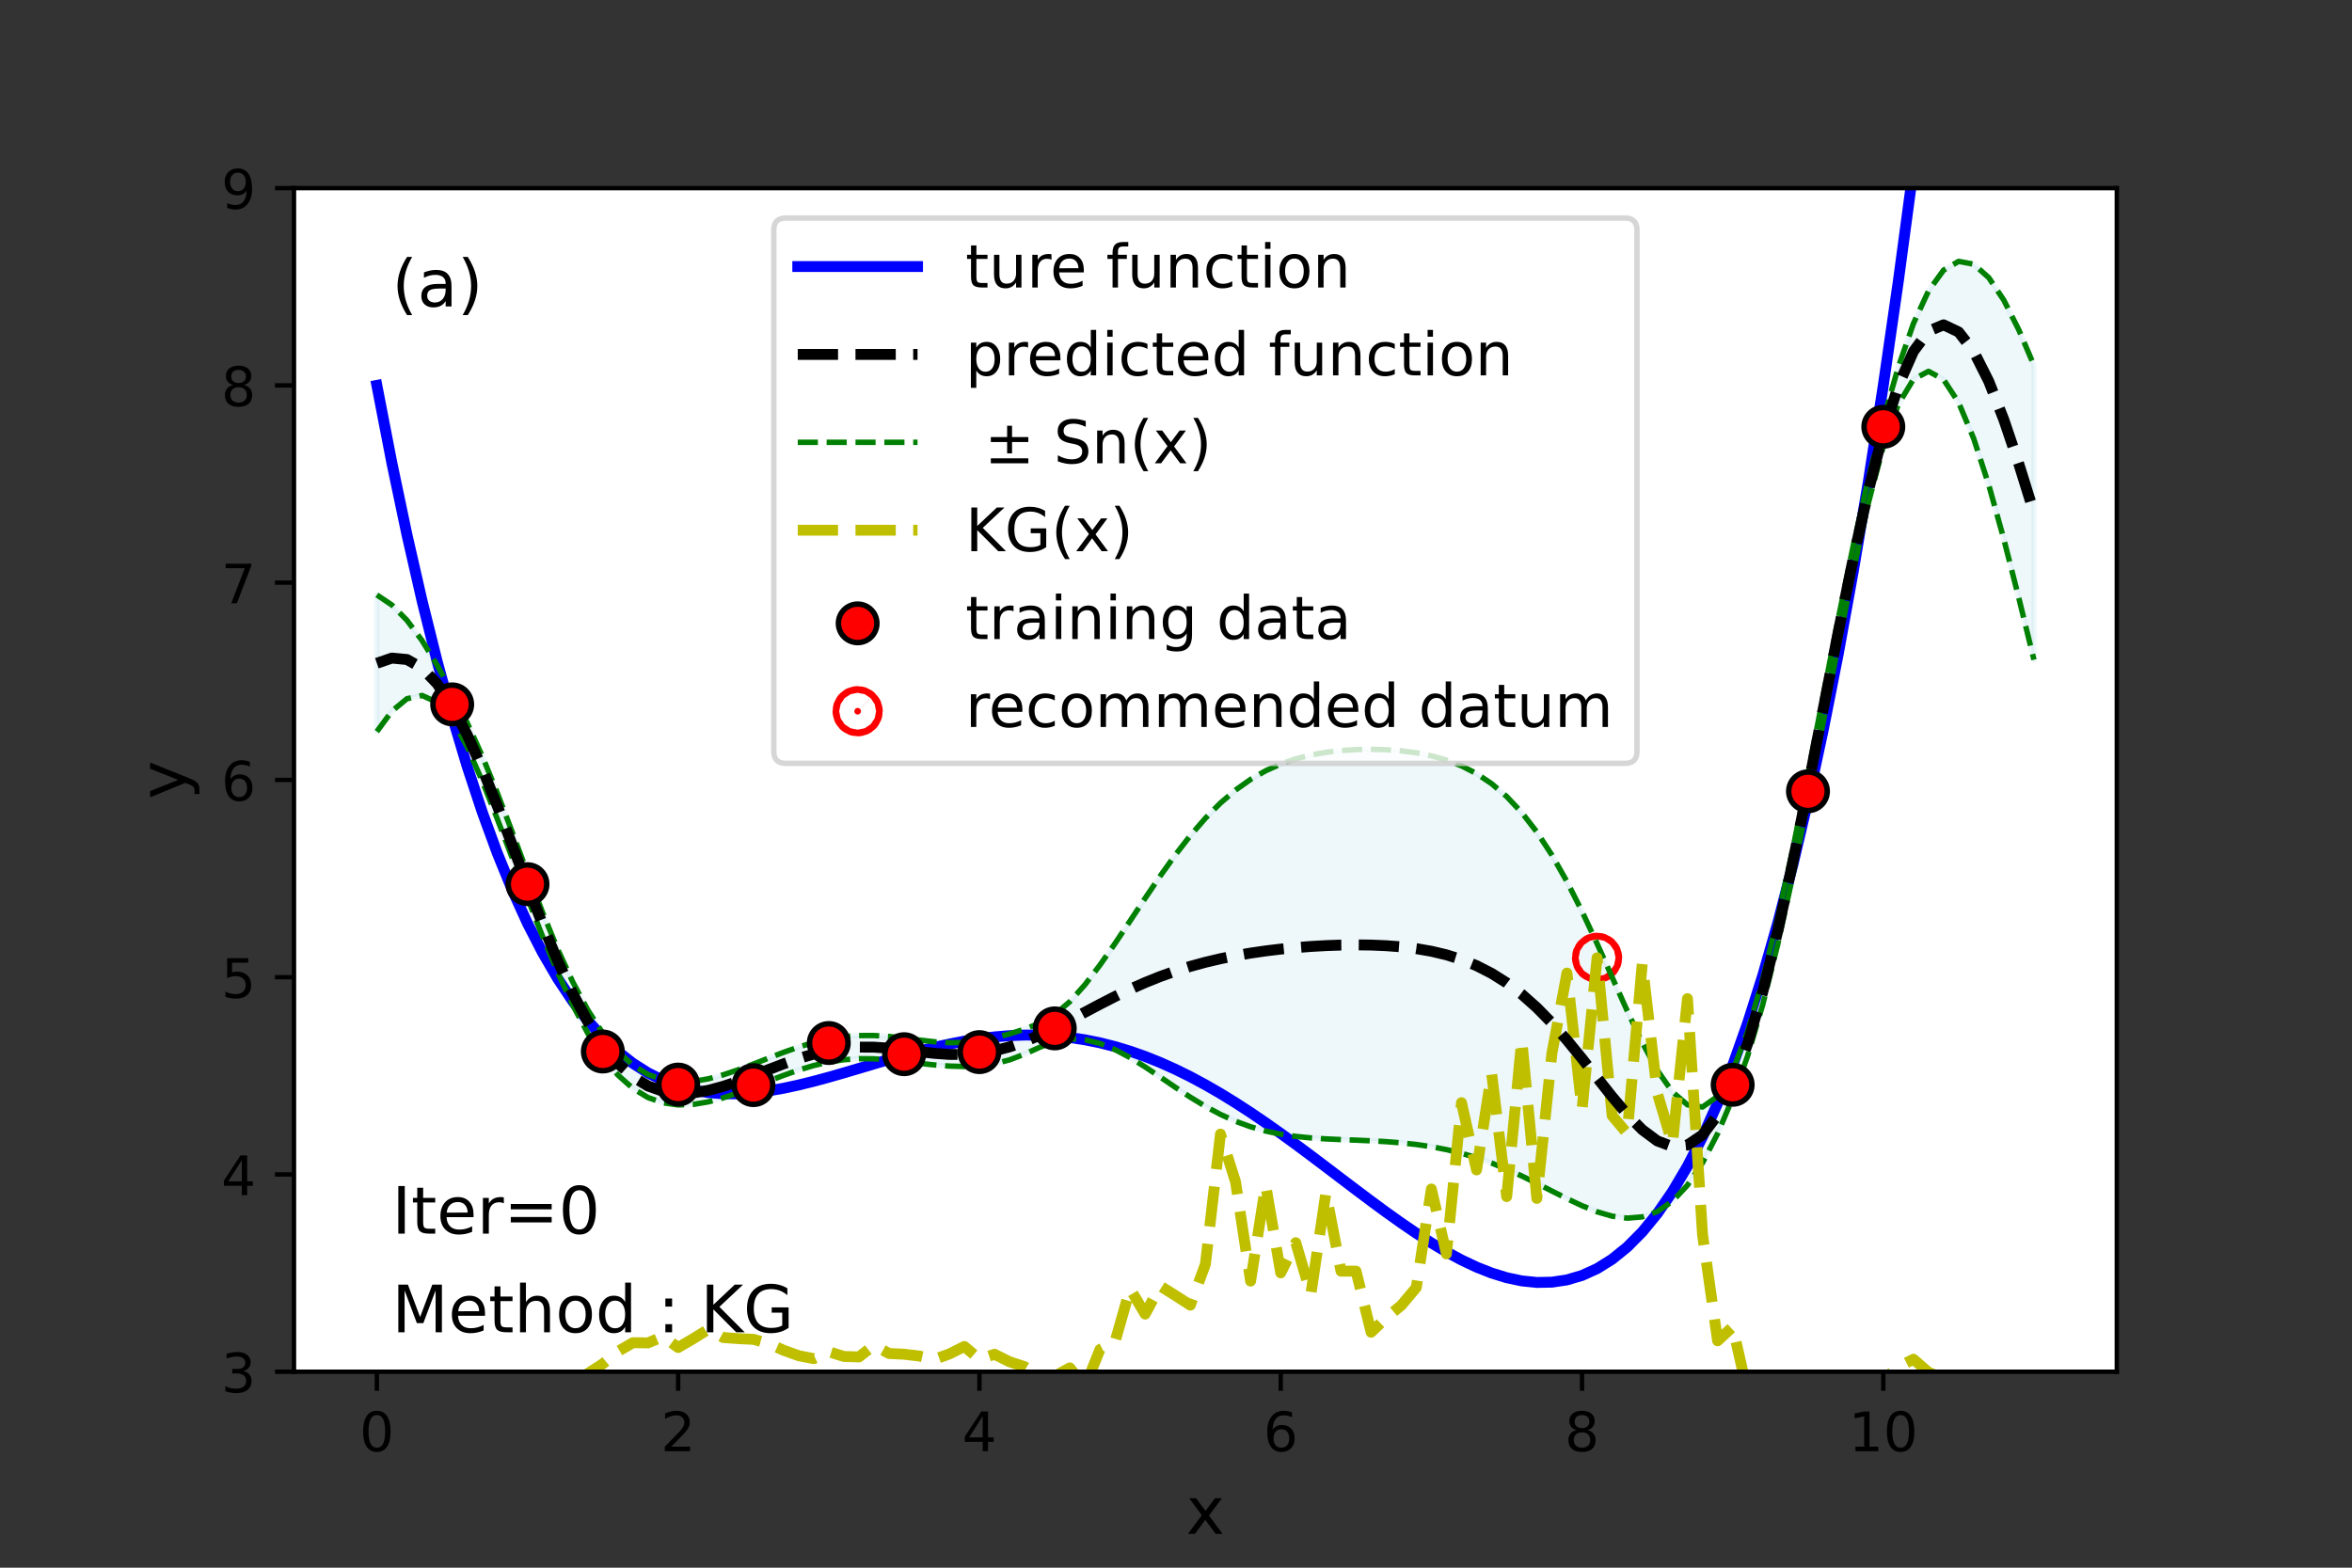 <?xml version="1.0" encoding="utf-8" standalone="no"?>
<!DOCTYPE svg PUBLIC "-//W3C//DTD SVG 1.1//EN"
  "http://www.w3.org/Graphics/SVG/1.1/DTD/svg11.dtd">
<!-- Created with matplotlib (https://matplotlib.org/) -->
<svg height="288pt" version="1.1" viewBox="0 0 432 288" width="432pt" xmlns="http://www.w3.org/2000/svg" xmlns:xlink="http://www.w3.org/1999/xlink">
 <rect x="0" y="0" width="432" height="288" fill="#333333" stroke="none"/>
 <defs>
  <style type="text/css">*{stroke-linecap:butt;stroke-linejoin:round;}</style>
 </defs>
 <g id="figure_1">
  <g id="patch_1">
   <path d="M 0 288 
L 432 288 
L 432 0 
L 0 0 
z
" style="fill:none;"/>
  </g>
  <g id="axes_1">
   <g id="patch_2">
    <path d="M 54 252 
L 388.8 252 
L 388.8 34.56 
L 54 34.56 
z
" style="fill:#ffffff;"/>
   </g>
   <g id="PolyCollection_1">
    <defs>
     <path d="M 69.218 -178.708 
L 69.218 -153.604 
L 71.985 -157.359 
L 74.752 -159.64 
L 77.519 -160.233 
L 80.286 -158.98 
L 83.053 -155.782 
L 85.82 -150.771 
L 88.587 -144.491 
L 91.354 -137.528 
L 94.121 -130.275 
L 96.888 -123.012 
L 99.655 -115.971 
L 102.421 -109.362 
L 105.188 -103.377 
L 107.955 -98.182 
L 110.722 -93.882 
L 113.489 -90.511 
L 116.256 -88.034 
L 119.023 -86.366 
L 121.79 -85.399 
L 124.557 -85.017 
L 127.324 -85.11 
L 130.091 -85.575 
L 132.858 -86.319 
L 135.625 -87.254 
L 138.392 -88.301 
L 141.159 -89.387 
L 143.926 -90.446 
L 146.693 -91.419 
L 149.46 -92.251 
L 152.226 -92.896 
L 154.993 -93.319 
L 157.76 -93.51 
L 160.527 -93.484 
L 163.294 -93.289 
L 166.061 -92.989 
L 168.828 -92.659 
L 171.595 -92.362 
L 174.362 -92.15 
L 177.129 -92.071 
L 179.896 -92.187 
L 182.663 -92.573 
L 185.43 -93.293 
L 188.197 -94.349 
L 190.964 -95.6 
L 193.731 -96.668 
L 196.498 -97.152 
L 199.264 -96.997 
L 202.031 -96.308 
L 204.798 -95.181 
L 207.565 -93.71 
L 210.332 -91.995 
L 213.099 -90.142 
L 215.866 -88.257 
L 218.633 -86.434 
L 221.4 -84.752 
L 224.167 -83.267 
L 226.934 -82.013 
L 229.701 -80.998 
L 232.468 -80.215 
L 235.235 -79.637 
L 238.002 -79.23 
L 240.769 -78.956 
L 243.536 -78.774 
L 246.302 -78.647 
L 249.069 -78.54 
L 251.836 -78.422 
L 254.603 -78.266 
L 257.37 -78.048 
L 260.137 -77.746 
L 262.904 -77.337 
L 265.671 -76.805 
L 268.438 -76.133 
L 271.205 -75.31 
L 273.972 -74.334 
L 276.739 -73.21 
L 279.506 -71.956 
L 282.273 -70.602 
L 285.04 -69.195 
L 287.807 -67.799 
L 290.574 -66.495 
L 293.34 -65.381 
L 296.107 -64.576 
L 298.874 -64.214 
L 301.641 -64.444 
L 304.408 -65.425 
L 307.175 -67.315 
L 309.942 -70.264 
L 312.709 -74.386 
L 315.476 -79.732 
L 318.243 -86.265 
L 321.01 -94.064 
L 323.777 -103.467 
L 326.544 -114.61 
L 329.311 -127.254 
L 332.078 -140.941 
L 334.845 -155.144 
L 337.612 -169.338 
L 340.379 -182.995 
L 343.145 -195.494 
L 345.912 -206.009 
L 348.679 -213.726 
L 351.446 -218.315 
L 354.213 -219.785 
L 356.98 -218.276 
L 359.747 -214.039 
L 362.514 -207.435 
L 365.281 -198.911 
L 368.048 -188.961 
L 370.815 -178.094 
L 373.582 -166.8 
L 373.582 -220.882 
L 373.582 -220.882 
L 370.815 -227.368 
L 368.048 -232.858 
L 365.281 -236.997 
L 362.514 -239.461 
L 359.747 -239.983 
L 356.98 -238.375 
L 354.213 -234.553 
L 351.446 -228.56 
L 348.679 -220.589 
L 345.912 -210.983 
L 343.145 -200.009 
L 340.379 -187.683 
L 337.612 -174.187 
L 334.845 -160.02 
L 332.078 -145.806 
L 329.311 -132.13 
L 326.544 -119.459 
L 323.777 -108.154 
L 321.01 -98.58 
L 318.243 -91.238 
L 315.476 -86.595 
L 312.709 -84.632 
L 309.942 -85.032 
L 307.175 -87.414 
L 304.408 -91.369 
L 301.641 -96.47 
L 298.874 -102.3 
L 296.107 -108.473 
L 293.34 -114.655 
L 290.574 -120.577 
L 287.807 -126.043 
L 285.04 -130.925 
L 282.273 -135.157 
L 279.506 -138.729 
L 276.739 -141.667 
L 273.972 -144.028 
L 271.205 -145.882 
L 268.438 -147.306 
L 265.671 -148.373 
L 262.904 -149.152 
L 260.137 -149.7 
L 257.37 -150.061 
L 254.603 -150.268 
L 251.836 -150.343 
L 249.069 -150.292 
L 246.302 -150.113 
L 243.536 -149.789 
L 240.769 -149.295 
L 238.002 -148.595 
L 235.235 -147.647 
L 232.468 -146.403 
L 229.701 -144.818 
L 226.934 -142.854 
L 224.167 -140.481 
L 221.4 -137.69 
L 218.633 -134.495 
L 215.866 -130.932 
L 213.099 -127.066 
L 210.332 -122.989 
L 207.565 -118.815 
L 204.798 -114.673 
L 202.031 -110.711 
L 199.264 -107.087 
L 196.498 -103.986 
L 193.731 -101.614 
L 190.964 -100.029 
L 188.197 -98.94 
L 185.43 -98.065 
L 182.663 -97.335 
L 179.896 -96.79 
L 177.129 -96.485 
L 174.362 -96.44 
L 171.595 -96.619 
L 168.828 -96.937 
L 166.061 -97.293 
L 163.294 -97.593 
L 160.527 -97.764 
L 157.76 -97.758 
L 154.993 -97.547 
L 152.226 -97.119 
L 149.46 -96.479 
L 146.693 -95.651 
L 143.926 -94.677 
L 141.159 -93.614 
L 138.392 -92.526 
L 135.625 -91.481 
L 132.858 -90.55 
L 130.091 -89.807 
L 127.324 -89.337 
L 124.557 -89.24 
L 121.79 -89.627 
L 119.023 -90.615 
L 116.256 -92.313 
L 113.489 -94.815 
L 110.722 -98.186 
L 107.955 -102.46 
L 105.188 -107.634 
L 102.421 -113.652 
L 99.655 -120.386 
L 96.888 -127.616 
L 94.121 -135.037 
L 91.354 -142.299 
L 88.587 -149.082 
L 85.82 -155.199 
L 83.053 -160.728 
L 80.286 -165.814 
L 77.519 -170.323 
L 74.752 -174.043 
L 71.985 -176.851 
L 69.218 -178.708 
z
" id="m7f8257ef24" style="stroke:#add8e6;stroke-opacity:0.2;"/>
    </defs>
    <g clip-path="url(#p2692fc9706)">
     <use style="fill:#add8e6;fill-opacity:0.2;stroke:#add8e6;stroke-opacity:0.2;" x="0" xlink:href="#m7f8257ef24" y="288"/>
    </g>
   </g>
   <g id="PathCollection_1">
    <defs>
     <path d="M 0 0.612 
C 0.162 0.612 0.318 0.548 0.433 0.433 
C 0.548 0.318 0.612 0.162 0.612 0 
C 0.612 -0.162 0.548 -0.318 0.433 -0.433 
C 0.318 -0.548 0.162 -0.612 0 -0.612 
C -0.162 -0.612 -0.318 -0.548 -0.433 -0.433 
C -0.548 -0.318 -0.612 -0.162 -0.612 0 
C -0.612 0.162 -0.548 0.318 -0.433 0.433 
C -0.318 0.548 -0.162 0.612 0 0.612 
z
" id="m50901b7a85" style="stroke:#ff0000;stroke-width:8;"/>
    </defs>
    <g clip-path="url(#p2692fc9706)">
     <use style="fill:#ff0000;stroke:#ff0000;stroke-width:8;" x="293.34" xlink:href="#m50901b7a85" y="175.959"/>
    </g>
   </g>
   <g id="matplotlib.axis_1">
    <g id="xtick_1">
     <g id="line2d_1">
      <defs>
       <path d="M 0 0 
L 0 3.5 
" id="mc2b6f83e79" style="stroke:#000000;stroke-width:0.8;"/>
      </defs>
      <g>
       <use style="stroke:#000000;stroke-width:0.8;" x="69.218" xlink:href="#mc2b6f83e79" y="252"/>
      </g>
     </g>
     <g id="text_1">
      <!-- 0 -->
      <g transform="translate(66.037 266.598)scale(0.1 -0.1)">
       <defs>
        <path d="M 31.781 66.406 
Q 24.172 66.406 20.328 58.906 
Q 16.5 51.422 16.5 36.375 
Q 16.5 21.391 20.328 13.891 
Q 24.172 6.391 31.781 6.391 
Q 39.453 6.391 43.281 13.891 
Q 47.125 21.391 47.125 36.375 
Q 47.125 51.422 43.281 58.906 
Q 39.453 66.406 31.781 66.406 
z
M 31.781 74.219 
Q 44.047 74.219 50.516 64.516 
Q 56.984 54.828 56.984 36.375 
Q 56.984 17.969 50.516 8.266 
Q 44.047 -1.422 31.781 -1.422 
Q 19.531 -1.422 13.062 8.266 
Q 6.594 17.969 6.594 36.375 
Q 6.594 54.828 13.062 64.516 
Q 19.531 74.219 31.781 74.219 
z
" id="DejaVuSans-48"/>
       </defs>
       <use xlink:href="#DejaVuSans-48"/>
      </g>
     </g>
    </g>
    <g id="xtick_2">
     <g id="line2d_2">
      <g>
       <use style="stroke:#000000;stroke-width:0.8;" x="124.557" xlink:href="#mc2b6f83e79" y="252"/>
      </g>
     </g>
     <g id="text_2">
      <!-- 2 -->
      <g transform="translate(121.376 266.598)scale(0.1 -0.1)">
       <defs>
        <path d="M 19.188 8.297 
L 53.609 8.297 
L 53.609 0 
L 7.328 0 
L 7.328 8.297 
Q 12.938 14.109 22.625 23.891 
Q 32.328 33.688 34.812 36.531 
Q 39.547 41.844 41.422 45.531 
Q 43.312 49.219 43.312 52.781 
Q 43.312 58.594 39.234 62.25 
Q 35.156 65.922 28.609 65.922 
Q 23.969 65.922 18.812 64.312 
Q 13.672 62.703 7.812 59.422 
L 7.812 69.391 
Q 13.766 71.781 18.938 73 
Q 24.125 74.219 28.422 74.219 
Q 39.75 74.219 46.484 68.547 
Q 53.219 62.891 53.219 53.422 
Q 53.219 48.922 51.531 44.891 
Q 49.859 40.875 45.406 35.406 
Q 44.188 33.984 37.641 27.219 
Q 31.109 20.453 19.188 8.297 
z
" id="DejaVuSans-50"/>
       </defs>
       <use xlink:href="#DejaVuSans-50"/>
      </g>
     </g>
    </g>
    <g id="xtick_3">
     <g id="line2d_3">
      <g>
       <use style="stroke:#000000;stroke-width:0.8;" x="179.896" xlink:href="#mc2b6f83e79" y="252"/>
      </g>
     </g>
     <g id="text_3">
      <!-- 4 -->
      <g transform="translate(176.715 266.598)scale(0.1 -0.1)">
       <defs>
        <path d="M 37.797 64.312 
L 12.891 25.391 
L 37.797 25.391 
z
M 35.203 72.906 
L 47.609 72.906 
L 47.609 25.391 
L 58.016 25.391 
L 58.016 17.188 
L 47.609 17.188 
L 47.609 0 
L 37.797 0 
L 37.797 17.188 
L 4.891 17.188 
L 4.891 26.703 
z
" id="DejaVuSans-52"/>
       </defs>
       <use xlink:href="#DejaVuSans-52"/>
      </g>
     </g>
    </g>
    <g id="xtick_4">
     <g id="line2d_4">
      <g>
       <use style="stroke:#000000;stroke-width:0.8;" x="235.235" xlink:href="#mc2b6f83e79" y="252"/>
      </g>
     </g>
     <g id="text_4">
      <!-- 6 -->
      <g transform="translate(232.053 266.598)scale(0.1 -0.1)">
       <defs>
        <path d="M 33.016 40.375 
Q 26.375 40.375 22.484 35.828 
Q 18.609 31.297 18.609 23.391 
Q 18.609 15.531 22.484 10.953 
Q 26.375 6.391 33.016 6.391 
Q 39.656 6.391 43.531 10.953 
Q 47.406 15.531 47.406 23.391 
Q 47.406 31.297 43.531 35.828 
Q 39.656 40.375 33.016 40.375 
z
M 52.594 71.297 
L 52.594 62.312 
Q 48.875 64.062 45.094 64.984 
Q 41.312 65.922 37.594 65.922 
Q 27.828 65.922 22.672 59.328 
Q 17.531 52.734 16.797 39.406 
Q 19.672 43.656 24.016 45.922 
Q 28.375 48.188 33.594 48.188 
Q 44.578 48.188 50.953 41.516 
Q 57.328 34.859 57.328 23.391 
Q 57.328 12.156 50.688 5.359 
Q 44.047 -1.422 33.016 -1.422 
Q 20.359 -1.422 13.672 8.266 
Q 6.984 17.969 6.984 36.375 
Q 6.984 53.656 15.188 63.938 
Q 23.391 74.219 37.203 74.219 
Q 40.922 74.219 44.703 73.484 
Q 48.484 72.75 52.594 71.297 
z
" id="DejaVuSans-54"/>
       </defs>
       <use xlink:href="#DejaVuSans-54"/>
      </g>
     </g>
    </g>
    <g id="xtick_5">
     <g id="line2d_5">
      <g>
       <use style="stroke:#000000;stroke-width:0.8;" x="290.574" xlink:href="#mc2b6f83e79" y="252"/>
      </g>
     </g>
     <g id="text_5">
      <!-- 8 -->
      <g transform="translate(287.392 266.598)scale(0.1 -0.1)">
       <defs>
        <path d="M 31.781 34.625 
Q 24.75 34.625 20.719 30.859 
Q 16.703 27.094 16.703 20.516 
Q 16.703 13.922 20.719 10.156 
Q 24.75 6.391 31.781 6.391 
Q 38.812 6.391 42.859 10.172 
Q 46.922 13.969 46.922 20.516 
Q 46.922 27.094 42.891 30.859 
Q 38.875 34.625 31.781 34.625 
z
M 21.922 38.812 
Q 15.578 40.375 12.031 44.719 
Q 8.5 49.078 8.5 55.328 
Q 8.5 64.062 14.719 69.141 
Q 20.953 74.219 31.781 74.219 
Q 42.672 74.219 48.875 69.141 
Q 55.078 64.062 55.078 55.328 
Q 55.078 49.078 51.531 44.719 
Q 48 40.375 41.703 38.812 
Q 48.828 37.156 52.797 32.312 
Q 56.781 27.484 56.781 20.516 
Q 56.781 9.906 50.312 4.234 
Q 43.844 -1.422 31.781 -1.422 
Q 19.734 -1.422 13.25 4.234 
Q 6.781 9.906 6.781 20.516 
Q 6.781 27.484 10.781 32.312 
Q 14.797 37.156 21.922 38.812 
z
M 18.312 54.391 
Q 18.312 48.734 21.844 45.562 
Q 25.391 42.391 31.781 42.391 
Q 38.141 42.391 41.719 45.562 
Q 45.312 48.734 45.312 54.391 
Q 45.312 60.062 41.719 63.234 
Q 38.141 66.406 31.781 66.406 
Q 25.391 66.406 21.844 63.234 
Q 18.312 60.062 18.312 54.391 
z
" id="DejaVuSans-56"/>
       </defs>
       <use xlink:href="#DejaVuSans-56"/>
      </g>
     </g>
    </g>
    <g id="xtick_6">
     <g id="line2d_6">
      <g>
       <use style="stroke:#000000;stroke-width:0.8;" x="345.912" xlink:href="#mc2b6f83e79" y="252"/>
      </g>
     </g>
     <g id="text_6">
      <!-- 10 -->
      <g transform="translate(339.55 266.598)scale(0.1 -0.1)">
       <defs>
        <path d="M 12.406 8.297 
L 28.516 8.297 
L 28.516 63.922 
L 10.984 60.406 
L 10.984 69.391 
L 28.422 72.906 
L 38.281 72.906 
L 38.281 8.297 
L 54.391 8.297 
L 54.391 0 
L 12.406 0 
z
" id="DejaVuSans-49"/>
       </defs>
       <use xlink:href="#DejaVuSans-49"/>
       <use x="63.623" xlink:href="#DejaVuSans-48"/>
      </g>
     </g>
    </g>
    <g id="text_7">
     <!-- x -->
     <g transform="translate(217.849 281.796)scale(0.12 -0.12)">
      <defs>
       <path d="M 54.891 54.688 
L 35.109 28.078 
L 55.906 0 
L 45.312 0 
L 29.391 21.484 
L 13.484 0 
L 2.875 0 
L 24.125 28.609 
L 4.688 54.688 
L 15.281 54.688 
L 29.781 35.203 
L 44.281 54.688 
z
" id="DejaVuSans-120"/>
      </defs>
      <use xlink:href="#DejaVuSans-120"/>
     </g>
    </g>
   </g>
   <g id="matplotlib.axis_2">
    <g id="ytick_1">
     <g id="line2d_7">
      <defs>
       <path d="M 0 0 
L -3.5 0 
" id="m59f439f464" style="stroke:#000000;stroke-width:0.8;"/>
      </defs>
      <g>
       <use style="stroke:#000000;stroke-width:0.8;" x="54" xlink:href="#m59f439f464" y="252"/>
      </g>
     </g>
     <g id="text_8">
      <!-- 3 -->
      <g transform="translate(40.638 255.799)scale(0.1 -0.1)">
       <defs>
        <path d="M 40.578 39.312 
Q 47.656 37.797 51.625 33 
Q 55.609 28.219 55.609 21.188 
Q 55.609 10.406 48.188 4.484 
Q 40.766 -1.422 27.094 -1.422 
Q 22.516 -1.422 17.656 -0.516 
Q 12.797 0.391 7.625 2.203 
L 7.625 11.719 
Q 11.719 9.328 16.594 8.109 
Q 21.484 6.891 26.812 6.891 
Q 36.078 6.891 40.938 10.547 
Q 45.797 14.203 45.797 21.188 
Q 45.797 27.641 41.281 31.266 
Q 36.766 34.906 28.719 34.906 
L 20.219 34.906 
L 20.219 43.016 
L 29.109 43.016 
Q 36.375 43.016 40.234 45.922 
Q 44.094 48.828 44.094 54.297 
Q 44.094 59.906 40.109 62.906 
Q 36.141 65.922 28.719 65.922 
Q 24.656 65.922 20.016 65.031 
Q 15.375 64.156 9.812 62.312 
L 9.812 71.094 
Q 15.438 72.656 20.344 73.438 
Q 25.25 74.219 29.594 74.219 
Q 40.828 74.219 47.359 69.109 
Q 53.906 64.016 53.906 55.328 
Q 53.906 49.266 50.438 45.094 
Q 46.969 40.922 40.578 39.312 
z
" id="DejaVuSans-51"/>
       </defs>
       <use xlink:href="#DejaVuSans-51"/>
      </g>
     </g>
    </g>
    <g id="ytick_2">
     <g id="line2d_8">
      <g>
       <use style="stroke:#000000;stroke-width:0.8;" x="54" xlink:href="#m59f439f464" y="215.76"/>
      </g>
     </g>
     <g id="text_9">
      <!-- 4 -->
      <g transform="translate(40.638 219.559)scale(0.1 -0.1)">
       <use xlink:href="#DejaVuSans-52"/>
      </g>
     </g>
    </g>
    <g id="ytick_3">
     <g id="line2d_9">
      <g>
       <use style="stroke:#000000;stroke-width:0.8;" x="54" xlink:href="#m59f439f464" y="179.52"/>
      </g>
     </g>
     <g id="text_10">
      <!-- 5 -->
      <g transform="translate(40.638 183.319)scale(0.1 -0.1)">
       <defs>
        <path d="M 10.797 72.906 
L 49.516 72.906 
L 49.516 64.594 
L 19.828 64.594 
L 19.828 46.734 
Q 21.969 47.469 24.109 47.828 
Q 26.266 48.188 28.422 48.188 
Q 40.625 48.188 47.75 41.5 
Q 54.891 34.812 54.891 23.391 
Q 54.891 11.625 47.562 5.094 
Q 40.234 -1.422 26.906 -1.422 
Q 22.312 -1.422 17.547 -0.641 
Q 12.797 0.141 7.719 1.703 
L 7.719 11.625 
Q 12.109 9.234 16.797 8.062 
Q 21.484 6.891 26.703 6.891 
Q 35.156 6.891 40.078 11.328 
Q 45.016 15.766 45.016 23.391 
Q 45.016 31 40.078 35.438 
Q 35.156 39.891 26.703 39.891 
Q 22.75 39.891 18.812 39.016 
Q 14.891 38.141 10.797 36.281 
z
" id="DejaVuSans-53"/>
       </defs>
       <use xlink:href="#DejaVuSans-53"/>
      </g>
     </g>
    </g>
    <g id="ytick_4">
     <g id="line2d_10">
      <g>
       <use style="stroke:#000000;stroke-width:0.8;" x="54" xlink:href="#m59f439f464" y="143.28"/>
      </g>
     </g>
     <g id="text_11">
      <!-- 6 -->
      <g transform="translate(40.638 147.079)scale(0.1 -0.1)">
       <use xlink:href="#DejaVuSans-54"/>
      </g>
     </g>
    </g>
    <g id="ytick_5">
     <g id="line2d_11">
      <g>
       <use style="stroke:#000000;stroke-width:0.8;" x="54" xlink:href="#m59f439f464" y="107.04"/>
      </g>
     </g>
     <g id="text_12">
      <!-- 7 -->
      <g transform="translate(40.638 110.839)scale(0.1 -0.1)">
       <defs>
        <path d="M 8.203 72.906 
L 55.078 72.906 
L 55.078 68.703 
L 28.609 0 
L 18.312 0 
L 43.219 64.594 
L 8.203 64.594 
z
" id="DejaVuSans-55"/>
       </defs>
       <use xlink:href="#DejaVuSans-55"/>
      </g>
     </g>
    </g>
    <g id="ytick_6">
     <g id="line2d_12">
      <g>
       <use style="stroke:#000000;stroke-width:0.8;" x="54" xlink:href="#m59f439f464" y="70.8"/>
      </g>
     </g>
     <g id="text_13">
      <!-- 8 -->
      <g transform="translate(40.638 74.599)scale(0.1 -0.1)">
       <use xlink:href="#DejaVuSans-56"/>
      </g>
     </g>
    </g>
    <g id="ytick_7">
     <g id="line2d_13">
      <g>
       <use style="stroke:#000000;stroke-width:0.8;" x="54" xlink:href="#m59f439f464" y="34.56"/>
      </g>
     </g>
     <g id="text_14">
      <!-- 9 -->
      <g transform="translate(40.638 38.359)scale(0.1 -0.1)">
       <defs>
        <path d="M 10.984 1.516 
L 10.984 10.5 
Q 14.703 8.734 18.5 7.812 
Q 22.312 6.891 25.984 6.891 
Q 35.75 6.891 40.891 13.453 
Q 46.047 20.016 46.781 33.406 
Q 43.953 29.203 39.594 26.953 
Q 35.25 24.703 29.984 24.703 
Q 19.047 24.703 12.672 31.312 
Q 6.297 37.938 6.297 49.422 
Q 6.297 60.641 12.938 67.422 
Q 19.578 74.219 30.609 74.219 
Q 43.266 74.219 49.922 64.516 
Q 56.594 54.828 56.594 36.375 
Q 56.594 19.141 48.406 8.859 
Q 40.234 -1.422 26.422 -1.422 
Q 22.703 -1.422 18.891 -0.688 
Q 15.094 0.047 10.984 1.516 
z
M 30.609 32.422 
Q 37.25 32.422 41.125 36.953 
Q 45.016 41.5 45.016 49.422 
Q 45.016 57.281 41.125 61.844 
Q 37.25 66.406 30.609 66.406 
Q 23.969 66.406 20.094 61.844 
Q 16.219 57.281 16.219 49.422 
Q 16.219 41.5 20.094 36.953 
Q 23.969 32.422 30.609 32.422 
z
" id="DejaVuSans-57"/>
       </defs>
       <use xlink:href="#DejaVuSans-57"/>
      </g>
     </g>
    </g>
    <g id="text_15">
     <!-- y -->
     <g transform="translate(34.142 146.831)rotate(-90)scale(0.12 -0.12)">
      <defs>
       <path d="M 32.172 -5.078 
Q 28.375 -14.844 24.75 -17.812 
Q 21.141 -20.797 15.094 -20.797 
L 7.906 -20.797 
L 7.906 -13.281 
L 13.188 -13.281 
Q 16.891 -13.281 18.938 -11.516 
Q 21 -9.766 23.484 -3.219 
L 25.094 0.875 
L 2.984 54.688 
L 12.5 54.688 
L 29.594 11.922 
L 46.688 54.688 
L 56.203 54.688 
z
" id="DejaVuSans-121"/>
      </defs>
      <use xlink:href="#DejaVuSans-121"/>
     </g>
    </g>
   </g>
   <g id="line2d_14">
    <path clip-path="url(#p2692fc9706)" d="M 69.218 70.8 
L 71.985 85.084 
L 74.752 98.255 
L 77.519 110.365 
L 80.286 121.466 
L 83.053 131.608 
L 85.82 140.842 
L 88.587 149.214 
L 91.354 156.771 
L 94.121 163.561 
L 96.888 169.626 
L 99.655 175.012 
L 102.421 179.761 
L 105.188 183.913 
L 107.955 187.509 
L 110.722 190.589 
L 113.489 193.19 
L 116.256 195.349 
L 119.023 197.101 
L 121.79 198.482 
L 124.557 199.524 
L 127.324 200.261 
L 130.091 200.723 
L 132.858 200.94 
L 135.625 200.941 
L 138.392 200.754 
L 141.159 200.406 
L 143.926 199.922 
L 146.693 199.327 
L 149.46 198.643 
L 152.226 197.894 
L 154.993 197.099 
L 157.76 196.279 
L 160.527 195.453 
L 163.294 194.638 
L 166.061 193.851 
L 168.828 193.106 
L 171.595 192.419 
L 174.362 191.803 
L 177.129 191.268 
L 179.896 190.827 
L 182.663 190.488 
L 185.43 190.261 
L 188.197 190.153 
L 190.964 190.17 
L 193.731 190.317 
L 196.498 190.599 
L 199.264 191.018 
L 202.031 191.576 
L 204.798 192.273 
L 207.565 193.11 
L 210.332 194.084 
L 213.099 195.194 
L 215.866 196.434 
L 218.633 197.8 
L 221.4 199.287 
L 224.167 200.885 
L 226.934 202.589 
L 229.701 204.386 
L 232.468 206.268 
L 235.235 208.222 
L 238.002 210.235 
L 240.769 212.294 
L 243.536 214.383 
L 246.302 216.485 
L 249.069 218.584 
L 251.836 220.661 
L 254.603 222.696 
L 257.37 224.668 
L 260.137 226.556 
L 262.904 228.335 
L 265.671 229.983 
L 268.438 231.473 
L 271.205 232.78 
L 273.972 233.875 
L 276.739 234.729 
L 279.506 235.314 
L 282.273 235.598 
L 285.04 235.548 
L 287.807 235.132 
L 290.574 234.315 
L 293.34 233.061 
L 296.107 231.335 
L 298.874 229.098 
L 301.641 226.31 
L 304.408 222.933 
L 307.175 218.925 
L 309.942 214.244 
L 312.709 208.846 
L 315.476 202.686 
L 318.243 195.719 
L 321.01 187.899 
L 323.777 179.176 
L 326.544 169.503 
L 329.311 158.828 
L 332.078 147.101 
L 334.845 134.269 
L 337.612 120.278 
L 340.379 105.074 
L 343.145 88.6 
L 345.912 70.8 
L 348.679 51.616 
L 351.446 30.987 
L 354.213 8.855 
L 355.364 -1 
" style="fill:none;stroke:#0000ff;stroke-linecap:square;stroke-width:2;"/>
   </g>
   <g id="line2d_15">
    <path clip-path="url(#p2692fc9706)" d="M 69.218 134.396 
L 71.985 130.641 
L 74.752 128.36 
L 77.519 127.767 
L 80.286 129.02 
L 83.053 132.218 
L 85.82 137.229 
L 88.587 143.509 
L 91.354 150.472 
L 94.121 157.725 
L 96.888 164.988 
L 99.655 172.029 
L 102.421 178.638 
L 105.188 184.623 
L 107.955 189.818 
L 110.722 194.118 
L 113.489 197.489 
L 116.256 199.966 
L 119.023 201.634 
L 121.79 202.601 
L 124.557 202.983 
L 127.324 202.89 
L 130.091 202.425 
L 132.858 201.681 
L 135.625 200.746 
L 138.392 199.699 
L 141.159 198.613 
L 143.926 197.554 
L 146.693 196.581 
L 149.46 195.749 
L 152.226 195.104 
L 154.993 194.681 
L 157.76 194.49 
L 160.527 194.516 
L 163.294 194.711 
L 166.061 195.011 
L 168.828 195.341 
L 171.595 195.638 
L 174.362 195.85 
L 177.129 195.929 
L 179.896 195.813 
L 182.663 195.427 
L 185.43 194.707 
L 188.197 193.651 
L 190.964 192.4 
L 193.731 191.332 
L 196.498 190.848 
L 199.264 191.003 
L 202.031 191.692 
L 204.798 192.819 
L 207.565 194.29 
L 210.332 196.005 
L 213.099 197.858 
L 215.866 199.743 
L 218.633 201.566 
L 221.4 203.248 
L 224.167 204.733 
L 226.934 205.987 
L 229.701 207.002 
L 232.468 207.785 
L 235.235 208.363 
L 238.002 208.77 
L 240.769 209.044 
L 243.536 209.226 
L 246.302 209.353 
L 249.069 209.46 
L 251.836 209.578 
L 254.603 209.734 
L 257.37 209.952 
L 260.137 210.254 
L 262.904 210.663 
L 265.671 211.195 
L 268.438 211.867 
L 271.205 212.69 
L 273.972 213.666 
L 276.739 214.79 
L 279.506 216.044 
L 282.273 217.398 
L 285.04 218.805 
L 287.807 220.201 
L 290.574 221.505 
L 293.34 222.619 
L 296.107 223.424 
L 298.874 223.786 
L 301.641 223.556 
L 304.408 222.575 
L 307.175 220.685 
L 309.942 217.736 
L 312.709 213.614 
L 315.476 208.268 
L 318.243 201.735 
L 321.01 193.936 
L 323.777 184.533 
L 326.544 173.39 
L 329.311 160.746 
L 332.078 147.059 
L 334.845 132.856 
L 337.612 118.662 
L 340.379 105.005 
L 343.145 92.506 
L 345.912 81.991 
L 348.679 74.274 
L 351.446 69.685 
L 354.213 68.215 
L 356.98 69.724 
L 359.747 73.961 
L 362.514 80.565 
L 365.281 89.089 
L 368.048 99.039 
L 370.815 109.906 
L 373.582 121.2 
" style="fill:none;stroke:#008000;stroke-dasharray:3.7,1.6;stroke-dashoffset:0;"/>
   </g>
   <g id="line2d_16">
    <path clip-path="url(#p2692fc9706)" d="M 69.218 109.292 
L 71.985 111.149 
L 74.752 113.957 
L 77.519 117.677 
L 80.286 122.186 
L 83.053 127.272 
L 85.82 132.801 
L 88.587 138.918 
L 91.354 145.701 
L 94.121 152.963 
L 96.888 160.384 
L 99.655 167.614 
L 102.421 174.348 
L 105.188 180.366 
L 107.955 185.54 
L 110.722 189.814 
L 113.489 193.185 
L 116.256 195.687 
L 119.023 197.385 
L 121.79 198.373 
L 124.557 198.76 
L 127.324 198.663 
L 130.091 198.193 
L 132.858 197.45 
L 135.625 196.519 
L 138.392 195.474 
L 141.159 194.386 
L 143.926 193.323 
L 146.693 192.349 
L 149.46 191.521 
L 152.226 190.881 
L 154.993 190.453 
L 157.76 190.242 
L 160.527 190.236 
L 163.294 190.407 
L 166.061 190.707 
L 168.828 191.063 
L 171.595 191.381 
L 174.362 191.56 
L 177.129 191.515 
L 179.896 191.21 
L 182.663 190.665 
L 185.43 189.935 
L 188.197 189.06 
L 190.964 187.971 
L 193.731 186.386 
L 196.498 184.014 
L 199.264 180.913 
L 202.031 177.289 
L 204.798 173.327 
L 207.565 169.185 
L 210.332 165.011 
L 213.099 160.934 
L 215.866 157.068 
L 218.633 153.505 
L 221.4 150.31 
L 224.167 147.519 
L 226.934 145.146 
L 229.701 143.182 
L 232.468 141.597 
L 235.235 140.353 
L 238.002 139.405 
L 240.769 138.705 
L 243.536 138.211 
L 246.302 137.887 
L 249.069 137.708 
L 251.836 137.657 
L 254.603 137.732 
L 257.37 137.939 
L 260.137 138.3 
L 262.904 138.848 
L 265.671 139.627 
L 268.438 140.694 
L 271.205 142.118 
L 273.972 143.972 
L 276.739 146.333 
L 279.506 149.271 
L 282.273 152.843 
L 285.04 157.075 
L 287.807 161.957 
L 290.574 167.423 
L 293.34 173.345 
L 296.107 179.527 
L 298.874 185.7 
L 301.641 191.53 
L 304.408 196.631 
L 307.175 200.586 
L 309.942 202.968 
L 312.709 203.368 
L 315.476 201.405 
L 318.243 196.762 
L 321.01 189.42 
L 323.777 179.846 
L 326.544 168.541 
L 329.311 155.87 
L 332.078 142.194 
L 334.845 127.98 
L 337.612 113.813 
L 340.379 100.317 
L 343.145 87.991 
L 345.912 77.017 
L 348.679 67.411 
L 351.446 59.44 
L 354.213 53.447 
L 356.98 49.625 
L 359.747 48.017 
L 362.514 48.539 
L 365.281 51.003 
L 368.048 55.142 
L 370.815 60.632 
L 373.582 67.118 
" style="fill:none;stroke:#008000;stroke-dasharray:3.7,1.6;stroke-dashoffset:0;"/>
   </g>
   <g id="line2d_17">
    <path clip-path="url(#p2692fc9706)" d="M 69.218 258.668 
L 71.985 261.428 
L 74.752 258.778 
L 77.519 262.018 
L 80.286 259.349 
L 83.053 260 
L 85.82 259.526 
L 88.587 258.316 
L 91.354 258.943 
L 94.121 259.31 
L 96.888 257.752 
L 99.655 257.061 
L 102.421 256.108 
L 105.188 254.16 
L 107.955 252.343 
L 110.722 250.552 
L 113.489 248.272 
L 116.256 246.667 
L 119.023 246.702 
L 121.79 245.531 
L 124.557 247.553 
L 127.324 245.934 
L 130.091 244.21 
L 132.858 245.717 
L 135.625 245.922 
L 138.392 246.049 
L 141.159 246.814 
L 143.926 248.059 
L 146.693 249.052 
L 149.46 249.602 
L 152.226 248.324 
L 154.993 249.196 
L 157.76 249.283 
L 160.527 247.136 
L 163.294 248.651 
L 166.061 248.783 
L 168.828 249.115 
L 171.595 249.744 
L 174.362 248.742 
L 177.129 247.356 
L 179.896 249.701 
L 182.663 248.793 
L 185.43 250.17 
L 188.197 251.076 
L 190.964 252.735 
L 193.731 252.82 
L 196.498 251.29 
L 199.264 254.843 
L 202.031 247.916 
L 204.798 246.499 
L 207.565 236.752 
L 210.332 241.411 
L 213.099 236.257 
L 215.866 237.981 
L 218.633 239.765 
L 221.4 232.247 
L 224.167 208.345 
L 226.934 217.099 
L 229.701 235.349 
L 232.468 217.732 
L 235.235 233.84 
L 238.002 228.294 
L 240.769 237.761 
L 243.536 219.123 
L 246.302 233.521 
L 249.069 233.523 
L 251.836 244.746 
L 254.603 242.09 
L 257.37 239.818 
L 260.137 236.526 
L 262.904 218.435 
L 265.671 230.349 
L 268.438 202.576 
L 271.205 214.929 
L 273.972 197.185 
L 276.739 219.828 
L 279.506 191.013 
L 282.273 220.164 
L 285.04 193.533 
L 287.807 178.768 
L 290.574 203.875 
L 293.34 175.959 
L 296.107 204.947 
L 298.874 208.235 
L 301.641 177.008 
L 304.408 200.83 
L 307.175 210.15 
L 309.942 183.46 
L 312.709 226.768 
L 315.476 246.318 
L 318.243 243.758 
L 321.01 255.934 
L 323.777 257.61 
L 326.544 258.419 
L 329.311 259.368 
L 332.078 257.555 
L 334.845 257.914 
L 337.612 257.892 
L 340.379 255.541 
L 343.145 254.756 
L 345.912 253.509 
L 348.679 251.125 
L 351.446 249.702 
L 354.213 252.107 
L 356.98 253.245 
L 359.747 256.667 
L 362.514 263.607 
L 365.281 260.566 
L 368.048 265.784 
L 370.815 260.894 
L 373.582 268.177 
" style="fill:none;stroke:#bfbf00;stroke-dasharray:7.4,3.2;stroke-dashoffset:0;stroke-width:2;"/>
   </g>
   <g id="patch_3">
    <path d="M 54 252 
L 54 34.56 
" style="fill:none;stroke:#000000;stroke-linecap:square;stroke-linejoin:miter;stroke-width:0.8;"/>
   </g>
   <g id="patch_4">
    <path d="M 388.8 252 
L 388.8 34.56 
" style="fill:none;stroke:#000000;stroke-linecap:square;stroke-linejoin:miter;stroke-width:0.8;"/>
   </g>
   <g id="patch_5">
    <path d="M 54 252 
L 388.8 252 
" style="fill:none;stroke:#000000;stroke-linecap:square;stroke-linejoin:miter;stroke-width:0.8;"/>
   </g>
   <g id="patch_6">
    <path d="M 54 34.56 
L 388.8 34.56 
" style="fill:none;stroke:#000000;stroke-linecap:square;stroke-linejoin:miter;stroke-width:0.8;"/>
   </g>
   <g id="text_16">
    <!-- Method : KG -->
    <g transform="translate(71.985 244.752)scale(0.12 -0.12)">
     <defs>
      <path d="M 9.812 72.906 
L 24.516 72.906 
L 43.109 23.297 
L 61.812 72.906 
L 76.516 72.906 
L 76.516 0 
L 66.891 0 
L 66.891 64.016 
L 48.094 14.016 
L 38.188 14.016 
L 19.391 64.016 
L 19.391 0 
L 9.812 0 
z
" id="DejaVuSans-77"/>
      <path d="M 56.203 29.594 
L 56.203 25.203 
L 14.891 25.203 
Q 15.484 15.922 20.484 11.062 
Q 25.484 6.203 34.422 6.203 
Q 39.594 6.203 44.453 7.469 
Q 49.312 8.734 54.109 11.281 
L 54.109 2.781 
Q 49.266 0.734 44.188 -0.344 
Q 39.109 -1.422 33.891 -1.422 
Q 20.797 -1.422 13.156 6.188 
Q 5.516 13.812 5.516 26.812 
Q 5.516 40.234 12.766 48.109 
Q 20.016 56 32.328 56 
Q 43.359 56 49.781 48.891 
Q 56.203 41.797 56.203 29.594 
z
M 47.219 32.234 
Q 47.125 39.594 43.094 43.984 
Q 39.062 48.391 32.422 48.391 
Q 24.906 48.391 20.391 44.141 
Q 15.875 39.891 15.188 32.172 
z
" id="DejaVuSans-101"/>
      <path d="M 18.312 70.219 
L 18.312 54.688 
L 36.812 54.688 
L 36.812 47.703 
L 18.312 47.703 
L 18.312 18.016 
Q 18.312 11.328 20.141 9.422 
Q 21.969 7.516 27.594 7.516 
L 36.812 7.516 
L 36.812 0 
L 27.594 0 
Q 17.188 0 13.234 3.875 
Q 9.281 7.766 9.281 18.016 
L 9.281 47.703 
L 2.688 47.703 
L 2.688 54.688 
L 9.281 54.688 
L 9.281 70.219 
z
" id="DejaVuSans-116"/>
      <path d="M 54.891 33.016 
L 54.891 0 
L 45.906 0 
L 45.906 32.719 
Q 45.906 40.484 42.875 44.328 
Q 39.844 48.188 33.797 48.188 
Q 26.516 48.188 22.312 43.547 
Q 18.109 38.922 18.109 30.906 
L 18.109 0 
L 9.078 0 
L 9.078 75.984 
L 18.109 75.984 
L 18.109 46.188 
Q 21.344 51.125 25.703 53.562 
Q 30.078 56 35.797 56 
Q 45.219 56 50.047 50.172 
Q 54.891 44.344 54.891 33.016 
z
" id="DejaVuSans-104"/>
      <path d="M 30.609 48.391 
Q 23.391 48.391 19.188 42.75 
Q 14.984 37.109 14.984 27.297 
Q 14.984 17.484 19.156 11.844 
Q 23.344 6.203 30.609 6.203 
Q 37.797 6.203 41.984 11.859 
Q 46.188 17.531 46.188 27.297 
Q 46.188 37.016 41.984 42.703 
Q 37.797 48.391 30.609 48.391 
z
M 30.609 56 
Q 42.328 56 49.016 48.375 
Q 55.719 40.766 55.719 27.297 
Q 55.719 13.875 49.016 6.219 
Q 42.328 -1.422 30.609 -1.422 
Q 18.844 -1.422 12.172 6.219 
Q 5.516 13.875 5.516 27.297 
Q 5.516 40.766 12.172 48.375 
Q 18.844 56 30.609 56 
z
" id="DejaVuSans-111"/>
      <path d="M 45.406 46.391 
L 45.406 75.984 
L 54.391 75.984 
L 54.391 0 
L 45.406 0 
L 45.406 8.203 
Q 42.578 3.328 38.25 0.953 
Q 33.938 -1.422 27.875 -1.422 
Q 17.969 -1.422 11.734 6.484 
Q 5.516 14.406 5.516 27.297 
Q 5.516 40.188 11.734 48.094 
Q 17.969 56 27.875 56 
Q 33.938 56 38.25 53.625 
Q 42.578 51.266 45.406 46.391 
z
M 14.797 27.297 
Q 14.797 17.391 18.875 11.75 
Q 22.953 6.109 30.078 6.109 
Q 37.203 6.109 41.297 11.75 
Q 45.406 17.391 45.406 27.297 
Q 45.406 37.203 41.297 42.844 
Q 37.203 48.484 30.078 48.484 
Q 22.953 48.484 18.875 42.844 
Q 14.797 37.203 14.797 27.297 
z
" id="DejaVuSans-100"/>
      <path id="DejaVuSans-32"/>
      <path d="M 11.719 12.406 
L 22.016 12.406 
L 22.016 0 
L 11.719 0 
z
M 11.719 51.703 
L 22.016 51.703 
L 22.016 39.312 
L 11.719 39.312 
z
" id="DejaVuSans-58"/>
      <path d="M 9.812 72.906 
L 19.672 72.906 
L 19.672 42.094 
L 52.391 72.906 
L 65.094 72.906 
L 28.906 38.922 
L 67.672 0 
L 54.688 0 
L 19.672 35.109 
L 19.672 0 
L 9.812 0 
z
" id="DejaVuSans-75"/>
      <path d="M 59.516 10.406 
L 59.516 29.984 
L 43.406 29.984 
L 43.406 38.094 
L 69.281 38.094 
L 69.281 6.781 
Q 63.578 2.734 56.688 0.656 
Q 49.812 -1.422 42 -1.422 
Q 24.906 -1.422 15.25 8.562 
Q 5.609 18.562 5.609 36.375 
Q 5.609 54.25 15.25 64.234 
Q 24.906 74.219 42 74.219 
Q 49.125 74.219 55.547 72.453 
Q 61.969 70.703 67.391 67.281 
L 67.391 56.781 
Q 61.922 61.422 55.766 63.766 
Q 49.609 66.109 42.828 66.109 
Q 29.438 66.109 22.719 58.641 
Q 16.016 51.172 16.016 36.375 
Q 16.016 21.625 22.719 14.156 
Q 29.438 6.688 42.828 6.688 
Q 48.047 6.688 52.141 7.594 
Q 56.25 8.5 59.516 10.406 
z
" id="DejaVuSans-71"/>
     </defs>
     <use xlink:href="#DejaVuSans-77"/>
     <use x="86.279" xlink:href="#DejaVuSans-101"/>
     <use x="147.803" xlink:href="#DejaVuSans-116"/>
     <use x="187.012" xlink:href="#DejaVuSans-104"/>
     <use x="250.391" xlink:href="#DejaVuSans-111"/>
     <use x="311.572" xlink:href="#DejaVuSans-100"/>
     <use x="375.049" xlink:href="#DejaVuSans-32"/>
     <use x="406.836" xlink:href="#DejaVuSans-58"/>
     <use x="440.527" xlink:href="#DejaVuSans-32"/>
     <use x="472.314" xlink:href="#DejaVuSans-75"/>
     <use x="537.891" xlink:href="#DejaVuSans-71"/>
    </g>
   </g>
   <g id="text_17">
    <!-- Iter=0 -->
    <g transform="translate(71.985 226.632)scale(0.12 -0.12)">
     <defs>
      <path d="M 9.812 72.906 
L 19.672 72.906 
L 19.672 0 
L 9.812 0 
z
" id="DejaVuSans-73"/>
      <path d="M 41.109 46.297 
Q 39.594 47.172 37.812 47.578 
Q 36.031 48 33.891 48 
Q 26.266 48 22.188 43.047 
Q 18.109 38.094 18.109 28.812 
L 18.109 0 
L 9.078 0 
L 9.078 54.688 
L 18.109 54.688 
L 18.109 46.188 
Q 20.953 51.172 25.484 53.578 
Q 30.031 56 36.531 56 
Q 37.453 56 38.578 55.875 
Q 39.703 55.766 41.062 55.516 
z
" id="DejaVuSans-114"/>
      <path d="M 10.594 45.406 
L 73.188 45.406 
L 73.188 37.203 
L 10.594 37.203 
z
M 10.594 25.484 
L 73.188 25.484 
L 73.188 17.188 
L 10.594 17.188 
z
" id="DejaVuSans-61"/>
     </defs>
     <use xlink:href="#DejaVuSans-73"/>
     <use x="29.492" xlink:href="#DejaVuSans-116"/>
     <use x="68.701" xlink:href="#DejaVuSans-101"/>
     <use x="130.225" xlink:href="#DejaVuSans-114"/>
     <use x="171.338" xlink:href="#DejaVuSans-61"/>
     <use x="255.127" xlink:href="#DejaVuSans-48"/>
    </g>
   </g>
   <g id="text_18">
    <!-- (a) -->
    <g transform="translate(71.985 56.304)scale(0.12 -0.12)">
     <defs>
      <path d="M 31 75.875 
Q 24.469 64.656 21.281 53.656 
Q 18.109 42.672 18.109 31.391 
Q 18.109 20.125 21.312 9.062 
Q 24.516 -2 31 -13.188 
L 23.188 -13.188 
Q 15.875 -1.703 12.234 9.375 
Q 8.594 20.453 8.594 31.391 
Q 8.594 42.281 12.203 53.312 
Q 15.828 64.359 23.188 75.875 
z
" id="DejaVuSans-40"/>
      <path d="M 34.281 27.484 
Q 23.391 27.484 19.188 25 
Q 14.984 22.516 14.984 16.5 
Q 14.984 11.719 18.141 8.906 
Q 21.297 6.109 26.703 6.109 
Q 34.188 6.109 38.703 11.406 
Q 43.219 16.703 43.219 25.484 
L 43.219 27.484 
z
M 52.203 31.203 
L 52.203 0 
L 43.219 0 
L 43.219 8.297 
Q 40.141 3.328 35.547 0.953 
Q 30.953 -1.422 24.312 -1.422 
Q 15.922 -1.422 10.953 3.297 
Q 6 8.016 6 15.922 
Q 6 25.141 12.172 29.828 
Q 18.359 34.516 30.609 34.516 
L 43.219 34.516 
L 43.219 35.406 
Q 43.219 41.609 39.141 45 
Q 35.062 48.391 27.688 48.391 
Q 23 48.391 18.547 47.266 
Q 14.109 46.141 10.016 43.891 
L 10.016 52.203 
Q 14.938 54.109 19.578 55.047 
Q 24.219 56 28.609 56 
Q 40.484 56 46.344 49.844 
Q 52.203 43.703 52.203 31.203 
z
" id="DejaVuSans-97"/>
      <path d="M 8.016 75.875 
L 15.828 75.875 
Q 23.141 64.359 26.781 53.312 
Q 30.422 42.281 30.422 31.391 
Q 30.422 20.453 26.781 9.375 
Q 23.141 -1.703 15.828 -13.188 
L 8.016 -13.188 
Q 14.5 -2 17.703 9.062 
Q 20.906 20.125 20.906 31.391 
Q 20.906 42.672 17.703 53.656 
Q 14.5 64.656 8.016 75.875 
z
" id="DejaVuSans-41"/>
     </defs>
     <use xlink:href="#DejaVuSans-40"/>
     <use x="39.014" xlink:href="#DejaVuSans-97"/>
     <use x="100.293" xlink:href="#DejaVuSans-41"/>
    </g>
   </g>
   <g id="legend_1">
    <g id="patch_7">
     <path d="M 144.328 140.236 
L 298.472 140.236 
Q 300.672 140.236 300.672 138.036 
L 300.672 42.26 
Q 300.672 40.06 298.472 40.06 
L 144.328 40.06 
Q 142.128 40.06 142.128 42.26 
L 142.128 138.036 
Q 142.128 140.236 144.328 140.236 
z
" style="fill:#ffffff;opacity:0.8;stroke:#cccccc;stroke-linejoin:miter;"/>
    </g>
    <g id="line2d_18">
     <path d="M 146.528 48.968 
L 168.528 48.968 
" style="fill:none;stroke:#0000ff;stroke-linecap:square;stroke-width:2;"/>
    </g>
    <g id="line2d_19"/>
    <g id="text_19">
     <!-- ture function -->
     <g transform="translate(177.328 52.818)scale(0.11 -0.11)">
      <defs>
       <path d="M 8.5 21.578 
L 8.5 54.688 
L 17.484 54.688 
L 17.484 21.922 
Q 17.484 14.156 20.5 10.266 
Q 23.531 6.391 29.594 6.391 
Q 36.859 6.391 41.078 11.031 
Q 45.312 15.672 45.312 23.688 
L 45.312 54.688 
L 54.297 54.688 
L 54.297 0 
L 45.312 0 
L 45.312 8.406 
Q 42.047 3.422 37.719 1 
Q 33.406 -1.422 27.688 -1.422 
Q 18.266 -1.422 13.375 4.438 
Q 8.5 10.297 8.5 21.578 
z
M 31.109 56 
z
" id="DejaVuSans-117"/>
       <path d="M 37.109 75.984 
L 37.109 68.5 
L 28.516 68.5 
Q 23.688 68.5 21.797 66.547 
Q 19.922 64.594 19.922 59.516 
L 19.922 54.688 
L 34.719 54.688 
L 34.719 47.703 
L 19.922 47.703 
L 19.922 0 
L 10.891 0 
L 10.891 47.703 
L 2.297 47.703 
L 2.297 54.688 
L 10.891 54.688 
L 10.891 58.5 
Q 10.891 67.625 15.141 71.797 
Q 19.391 75.984 28.609 75.984 
z
" id="DejaVuSans-102"/>
       <path d="M 54.891 33.016 
L 54.891 0 
L 45.906 0 
L 45.906 32.719 
Q 45.906 40.484 42.875 44.328 
Q 39.844 48.188 33.797 48.188 
Q 26.516 48.188 22.312 43.547 
Q 18.109 38.922 18.109 30.906 
L 18.109 0 
L 9.078 0 
L 9.078 54.688 
L 18.109 54.688 
L 18.109 46.188 
Q 21.344 51.125 25.703 53.562 
Q 30.078 56 35.797 56 
Q 45.219 56 50.047 50.172 
Q 54.891 44.344 54.891 33.016 
z
" id="DejaVuSans-110"/>
       <path d="M 48.781 52.594 
L 48.781 44.188 
Q 44.969 46.297 41.141 47.344 
Q 37.312 48.391 33.406 48.391 
Q 24.656 48.391 19.812 42.844 
Q 14.984 37.312 14.984 27.297 
Q 14.984 17.281 19.812 11.734 
Q 24.656 6.203 33.406 6.203 
Q 37.312 6.203 41.141 7.25 
Q 44.969 8.297 48.781 10.406 
L 48.781 2.094 
Q 45.016 0.344 40.984 -0.531 
Q 36.969 -1.422 32.422 -1.422 
Q 20.062 -1.422 12.781 6.344 
Q 5.516 14.109 5.516 27.297 
Q 5.516 40.672 12.859 48.328 
Q 20.219 56 33.016 56 
Q 37.156 56 41.109 55.141 
Q 45.062 54.297 48.781 52.594 
z
" id="DejaVuSans-99"/>
       <path d="M 9.422 54.688 
L 18.406 54.688 
L 18.406 0 
L 9.422 0 
z
M 9.422 75.984 
L 18.406 75.984 
L 18.406 64.594 
L 9.422 64.594 
z
" id="DejaVuSans-105"/>
      </defs>
      <use xlink:href="#DejaVuSans-116"/>
      <use x="39.209" xlink:href="#DejaVuSans-117"/>
      <use x="102.588" xlink:href="#DejaVuSans-114"/>
      <use x="141.451" xlink:href="#DejaVuSans-101"/>
      <use x="202.975" xlink:href="#DejaVuSans-32"/>
      <use x="234.762" xlink:href="#DejaVuSans-102"/>
      <use x="269.967" xlink:href="#DejaVuSans-117"/>
      <use x="333.346" xlink:href="#DejaVuSans-110"/>
      <use x="396.725" xlink:href="#DejaVuSans-99"/>
      <use x="451.705" xlink:href="#DejaVuSans-116"/>
      <use x="490.914" xlink:href="#DejaVuSans-105"/>
      <use x="518.697" xlink:href="#DejaVuSans-111"/>
      <use x="579.879" xlink:href="#DejaVuSans-110"/>
     </g>
    </g>
    <g id="line2d_20">
     <path d="M 146.528 65.114 
L 168.528 65.114 
" style="fill:none;stroke:#000000;stroke-dasharray:7.4,3.2;stroke-dashoffset:0;stroke-width:2;"/>
    </g>
    <g id="line2d_21"/>
    <g id="text_20">
     <!-- predicted function -->
     <g transform="translate(177.328 68.964)scale(0.11 -0.11)">
      <defs>
       <path d="M 18.109 8.203 
L 18.109 -20.797 
L 9.078 -20.797 
L 9.078 54.688 
L 18.109 54.688 
L 18.109 46.391 
Q 20.953 51.266 25.266 53.625 
Q 29.594 56 35.594 56 
Q 45.562 56 51.781 48.094 
Q 58.016 40.188 58.016 27.297 
Q 58.016 14.406 51.781 6.484 
Q 45.562 -1.422 35.594 -1.422 
Q 29.594 -1.422 25.266 0.953 
Q 20.953 3.328 18.109 8.203 
z
M 48.688 27.297 
Q 48.688 37.203 44.609 42.844 
Q 40.531 48.484 33.406 48.484 
Q 26.266 48.484 22.188 42.844 
Q 18.109 37.203 18.109 27.297 
Q 18.109 17.391 22.188 11.75 
Q 26.266 6.109 33.406 6.109 
Q 40.531 6.109 44.609 11.75 
Q 48.688 17.391 48.688 27.297 
z
" id="DejaVuSans-112"/>
      </defs>
      <use xlink:href="#DejaVuSans-112"/>
      <use x="63.477" xlink:href="#DejaVuSans-114"/>
      <use x="102.34" xlink:href="#DejaVuSans-101"/>
      <use x="163.863" xlink:href="#DejaVuSans-100"/>
      <use x="227.34" xlink:href="#DejaVuSans-105"/>
      <use x="255.123" xlink:href="#DejaVuSans-99"/>
      <use x="310.104" xlink:href="#DejaVuSans-116"/>
      <use x="349.312" xlink:href="#DejaVuSans-101"/>
      <use x="410.836" xlink:href="#DejaVuSans-100"/>
      <use x="474.312" xlink:href="#DejaVuSans-32"/>
      <use x="506.1" xlink:href="#DejaVuSans-102"/>
      <use x="541.305" xlink:href="#DejaVuSans-117"/>
      <use x="604.684" xlink:href="#DejaVuSans-110"/>
      <use x="668.062" xlink:href="#DejaVuSans-99"/>
      <use x="723.043" xlink:href="#DejaVuSans-116"/>
      <use x="762.252" xlink:href="#DejaVuSans-105"/>
      <use x="790.035" xlink:href="#DejaVuSans-111"/>
      <use x="851.217" xlink:href="#DejaVuSans-110"/>
     </g>
    </g>
    <g id="line2d_22">
     <path d="M 146.528 81.26 
L 168.528 81.26 
" style="fill:none;stroke:#008000;stroke-dasharray:3.7,1.6;stroke-dashoffset:0;"/>
    </g>
    <g id="line2d_23"/>
    <g id="text_21">
     <!--  ± Sn(x) -->
     <g transform="translate(177.328 85.11)scale(0.11 -0.11)">
      <defs>
       <path d="M 46 62.703 
L 46 43.797 
L 73.188 43.797 
L 73.188 35.5 
L 46 35.5 
L 46 16.609 
L 37.797 16.609 
L 37.797 35.5 
L 10.594 35.5 
L 10.594 43.797 
L 37.797 43.797 
L 37.797 62.703 
z
M 10.594 8.297 
L 73.188 8.297 
L 73.188 0 
L 10.594 0 
z
" id="DejaVuSans-177"/>
       <path d="M 53.516 70.516 
L 53.516 60.891 
Q 47.906 63.578 42.922 64.891 
Q 37.938 66.219 33.297 66.219 
Q 25.25 66.219 20.875 63.094 
Q 16.5 59.969 16.5 54.203 
Q 16.5 49.359 19.406 46.891 
Q 22.312 44.438 30.422 42.922 
L 36.375 41.703 
Q 47.406 39.594 52.656 34.297 
Q 57.906 29 57.906 20.125 
Q 57.906 9.516 50.797 4.047 
Q 43.703 -1.422 29.984 -1.422 
Q 24.812 -1.422 18.969 -0.25 
Q 13.141 0.922 6.891 3.219 
L 6.891 13.375 
Q 12.891 10.016 18.656 8.297 
Q 24.422 6.594 29.984 6.594 
Q 38.422 6.594 43.016 9.906 
Q 47.609 13.234 47.609 19.391 
Q 47.609 24.75 44.312 27.781 
Q 41.016 30.812 33.5 32.328 
L 27.484 33.5 
Q 16.453 35.688 11.516 40.375 
Q 6.594 45.062 6.594 53.422 
Q 6.594 63.094 13.406 68.656 
Q 20.219 74.219 32.172 74.219 
Q 37.312 74.219 42.625 73.281 
Q 47.953 72.359 53.516 70.516 
z
" id="DejaVuSans-83"/>
      </defs>
      <use xlink:href="#DejaVuSans-32"/>
      <use x="31.787" xlink:href="#DejaVuSans-177"/>
      <use x="115.576" xlink:href="#DejaVuSans-32"/>
      <use x="147.363" xlink:href="#DejaVuSans-83"/>
      <use x="210.84" xlink:href="#DejaVuSans-110"/>
      <use x="274.219" xlink:href="#DejaVuSans-40"/>
      <use x="313.232" xlink:href="#DejaVuSans-120"/>
      <use x="372.412" xlink:href="#DejaVuSans-41"/>
     </g>
    </g>
    <g id="line2d_24">
     <path d="M 146.528 97.406 
L 168.528 97.406 
" style="fill:none;stroke:#bfbf00;stroke-dasharray:7.4,3.2;stroke-dashoffset:0;stroke-width:2;"/>
    </g>
    <g id="line2d_25"/>
    <g id="text_22">
     <!-- KG(x) -->
     <g transform="translate(177.328 101.256)scale(0.11 -0.11)">
      <use xlink:href="#DejaVuSans-75"/>
      <use x="65.576" xlink:href="#DejaVuSans-71"/>
      <use x="143.066" xlink:href="#DejaVuSans-40"/>
      <use x="182.08" xlink:href="#DejaVuSans-120"/>
      <use x="241.26" xlink:href="#DejaVuSans-41"/>
     </g>
    </g>
    <g id="PathCollection_2">
     <defs>
      <path d="M 0 3.536 
C 0.938 3.536 1.837 3.163 2.5 2.5 
C 3.163 1.837 3.536 0.938 3.536 0 
C 3.536 -0.938 3.163 -1.837 2.5 -2.5 
C 1.837 -3.163 0.938 -3.536 0 -3.536 
C -0.938 -3.536 -1.837 -3.163 -2.5 -2.5 
C -3.163 -1.837 -3.536 -0.938 -3.536 0 
C -3.536 0.938 -3.163 1.837 -2.5 2.5 
C -1.837 3.163 -0.938 3.536 0 3.536 
z
" id="ma08e55d16b" style="stroke:#000000;"/>
     </defs>
     <g>
      <use style="fill:#ff0000;stroke:#000000;" x="157.528" xlink:href="#ma08e55d16b" y="114.515"/>
     </g>
    </g>
    <g id="text_23">
     <!-- training data -->
     <g transform="translate(177.328 117.402)scale(0.11 -0.11)">
      <defs>
       <path d="M 45.406 27.984 
Q 45.406 37.75 41.375 43.109 
Q 37.359 48.484 30.078 48.484 
Q 22.859 48.484 18.828 43.109 
Q 14.797 37.75 14.797 27.984 
Q 14.797 18.266 18.828 12.891 
Q 22.859 7.516 30.078 7.516 
Q 37.359 7.516 41.375 12.891 
Q 45.406 18.266 45.406 27.984 
z
M 54.391 6.781 
Q 54.391 -7.172 48.188 -13.984 
Q 42 -20.797 29.203 -20.797 
Q 24.469 -20.797 20.266 -20.094 
Q 16.062 -19.391 12.109 -17.922 
L 12.109 -9.188 
Q 16.062 -11.328 19.922 -12.344 
Q 23.781 -13.375 27.781 -13.375 
Q 36.625 -13.375 41.016 -8.766 
Q 45.406 -4.156 45.406 5.172 
L 45.406 9.625 
Q 42.625 4.781 38.281 2.391 
Q 33.938 0 27.875 0 
Q 17.828 0 11.672 7.656 
Q 5.516 15.328 5.516 27.984 
Q 5.516 40.672 11.672 48.328 
Q 17.828 56 27.875 56 
Q 33.938 56 38.281 53.609 
Q 42.625 51.219 45.406 46.391 
L 45.406 54.688 
L 54.391 54.688 
z
" id="DejaVuSans-103"/>
      </defs>
      <use xlink:href="#DejaVuSans-116"/>
      <use x="39.209" xlink:href="#DejaVuSans-114"/>
      <use x="80.322" xlink:href="#DejaVuSans-97"/>
      <use x="141.602" xlink:href="#DejaVuSans-105"/>
      <use x="169.385" xlink:href="#DejaVuSans-110"/>
      <use x="232.764" xlink:href="#DejaVuSans-105"/>
      <use x="260.547" xlink:href="#DejaVuSans-110"/>
      <use x="323.926" xlink:href="#DejaVuSans-103"/>
      <use x="387.402" xlink:href="#DejaVuSans-32"/>
      <use x="419.189" xlink:href="#DejaVuSans-100"/>
      <use x="482.666" xlink:href="#DejaVuSans-97"/>
      <use x="543.945" xlink:href="#DejaVuSans-116"/>
      <use x="583.154" xlink:href="#DejaVuSans-97"/>
     </g>
    </g>
    <g id="PathCollection_3">
     <g>
      <use style="fill:#ff0000;stroke:#ff0000;stroke-width:8;" x="157.528" xlink:href="#m50901b7a85" y="130.66"/>
     </g>
    </g>
    <g id="text_24">
     <!-- recommended datum -->
     <g transform="translate(177.328 133.548)scale(0.11 -0.11)">
      <defs>
       <path d="M 52 44.188 
Q 55.375 50.25 60.062 53.125 
Q 64.75 56 71.094 56 
Q 79.641 56 84.281 50.016 
Q 88.922 44.047 88.922 33.016 
L 88.922 0 
L 79.891 0 
L 79.891 32.719 
Q 79.891 40.578 77.094 44.375 
Q 74.312 48.188 68.609 48.188 
Q 61.625 48.188 57.562 43.547 
Q 53.516 38.922 53.516 30.906 
L 53.516 0 
L 44.484 0 
L 44.484 32.719 
Q 44.484 40.625 41.703 44.406 
Q 38.922 48.188 33.109 48.188 
Q 26.219 48.188 22.156 43.531 
Q 18.109 38.875 18.109 30.906 
L 18.109 0 
L 9.078 0 
L 9.078 54.688 
L 18.109 54.688 
L 18.109 46.188 
Q 21.188 51.219 25.484 53.609 
Q 29.781 56 35.688 56 
Q 41.656 56 45.828 52.969 
Q 50 49.953 52 44.188 
z
" id="DejaVuSans-109"/>
      </defs>
      <use xlink:href="#DejaVuSans-114"/>
      <use x="38.863" xlink:href="#DejaVuSans-101"/>
      <use x="100.387" xlink:href="#DejaVuSans-99"/>
      <use x="155.367" xlink:href="#DejaVuSans-111"/>
      <use x="216.549" xlink:href="#DejaVuSans-109"/>
      <use x="313.961" xlink:href="#DejaVuSans-109"/>
      <use x="411.373" xlink:href="#DejaVuSans-101"/>
      <use x="472.896" xlink:href="#DejaVuSans-110"/>
      <use x="536.275" xlink:href="#DejaVuSans-100"/>
      <use x="599.752" xlink:href="#DejaVuSans-101"/>
      <use x="661.275" xlink:href="#DejaVuSans-100"/>
      <use x="724.752" xlink:href="#DejaVuSans-32"/>
      <use x="756.539" xlink:href="#DejaVuSans-100"/>
      <use x="820.016" xlink:href="#DejaVuSans-97"/>
      <use x="881.295" xlink:href="#DejaVuSans-116"/>
      <use x="920.504" xlink:href="#DejaVuSans-117"/>
      <use x="983.883" xlink:href="#DejaVuSans-109"/>
     </g>
    </g>
   </g>
   <g id="line2d_26">
    <path clip-path="url(#p2692fc9706)" d="M 69.218 121.844 
L 71.985 120.895 
L 74.752 121.159 
L 77.519 122.722 
L 80.286 125.603 
L 83.053 129.745 
L 85.82 135.015 
L 88.587 141.214 
L 91.354 148.086 
L 94.121 155.344 
L 96.888 162.686 
L 99.655 169.821 
L 102.421 176.493 
L 105.188 182.494 
L 107.955 187.679 
L 110.722 191.966 
L 113.489 195.337 
L 116.256 197.827 
L 119.023 199.51 
L 121.79 200.487 
L 124.557 200.871 
L 127.324 200.776 
L 130.091 200.309 
L 132.858 199.565 
L 135.625 198.632 
L 138.392 197.586 
L 141.159 196.5 
L 143.926 195.439 
L 146.693 194.465 
L 149.46 193.635 
L 152.226 192.993 
L 154.993 192.567 
L 157.76 192.366 
L 160.527 192.376 
L 163.294 192.559 
L 166.061 192.859 
L 168.828 193.202 
L 171.595 193.51 
L 174.362 193.705 
L 177.129 193.722 
L 179.896 193.511 
L 182.663 193.046 
L 185.43 192.321 
L 188.197 191.356 
L 190.964 190.185 
L 193.731 188.859 
L 196.498 187.431 
L 199.264 185.958 
L 202.031 184.491 
L 204.798 183.073 
L 207.565 181.738 
L 210.332 180.508 
L 213.099 179.396 
L 215.866 178.406 
L 218.633 177.536 
L 221.4 176.779 
L 224.167 176.126 
L 226.934 175.567 
L 229.701 175.092 
L 232.468 174.691 
L 235.235 174.358 
L 238.002 174.087 
L 240.769 173.874 
L 243.536 173.718 
L 246.302 173.62 
L 249.069 173.584 
L 251.836 173.618 
L 254.603 173.733 
L 257.37 173.945 
L 260.137 174.277 
L 262.904 174.755 
L 265.671 175.411 
L 268.438 176.281 
L 271.205 177.404 
L 273.972 178.819 
L 276.739 180.561 
L 279.506 182.658 
L 282.273 185.12 
L 285.04 187.94 
L 287.807 191.079 
L 290.574 194.464 
L 293.34 197.982 
L 296.107 201.476 
L 298.874 204.743 
L 301.641 207.543 
L 304.408 209.603 
L 307.175 210.636 
L 309.942 210.352 
L 312.709 208.491 
L 315.476 204.837 
L 318.243 199.248 
L 321.01 191.678 
L 323.777 182.19 
L 326.544 170.966 
L 329.311 158.308 
L 332.078 144.626 
L 334.845 130.418 
L 337.612 116.237 
L 340.379 102.661 
L 343.145 90.248 
L 345.912 79.504 
L 348.679 70.842 
L 351.446 64.563 
L 354.213 60.831 
L 356.98 59.675 
L 359.747 60.989 
L 362.514 64.552 
L 365.281 70.046 
L 368.048 77.091 
L 370.815 85.269 
L 373.582 94.159 
" style="fill:none;stroke:#000000;stroke-dasharray:7.4,3.2;stroke-dashoffset:0;stroke-width:2;"/>
   </g>
   <g id="PathCollection_4">
    <g clip-path="url(#p2692fc9706)">
     <use style="fill:#ff0000;stroke:#000000;" x="83.053" xlink:href="#ma08e55d16b" y="129.399"/>
     <use style="fill:#ff0000;stroke:#000000;" x="96.888" xlink:href="#ma08e55d16b" y="162.43"/>
     <use style="fill:#ff0000;stroke:#000000;" x="110.722" xlink:href="#ma08e55d16b" y="193.17"/>
     <use style="fill:#ff0000;stroke:#000000;" x="124.557" xlink:href="#ma08e55d16b" y="199.249"/>
     <use style="fill:#ff0000;stroke:#000000;" x="138.392" xlink:href="#ma08e55d16b" y="199.348"/>
     <use style="fill:#ff0000;stroke:#000000;" x="152.226" xlink:href="#ma08e55d16b" y="191.612"/>
     <use style="fill:#ff0000;stroke:#000000;" x="166.061" xlink:href="#ma08e55d16b" y="193.668"/>
     <use style="fill:#ff0000;stroke:#000000;" x="179.896" xlink:href="#ma08e55d16b" y="193.283"/>
     <use style="fill:#ff0000;stroke:#000000;" x="193.731" xlink:href="#ma08e55d16b" y="188.924"/>
     <use style="fill:#ff0000;stroke:#000000;" x="318.243" xlink:href="#ma08e55d16b" y="199.29"/>
     <use style="fill:#ff0000;stroke:#000000;" x="332.078" xlink:href="#ma08e55d16b" y="145.37"/>
     <use style="fill:#ff0000;stroke:#000000;" x="345.912" xlink:href="#ma08e55d16b" y="78.407"/>
    </g>
   </g>
  </g>
 </g>
 <defs>
  <clipPath id="p2692fc9706">
   <rect height="217.44" width="334.8" x="54" y="34.56"/>
  </clipPath>
 </defs>
</svg>
